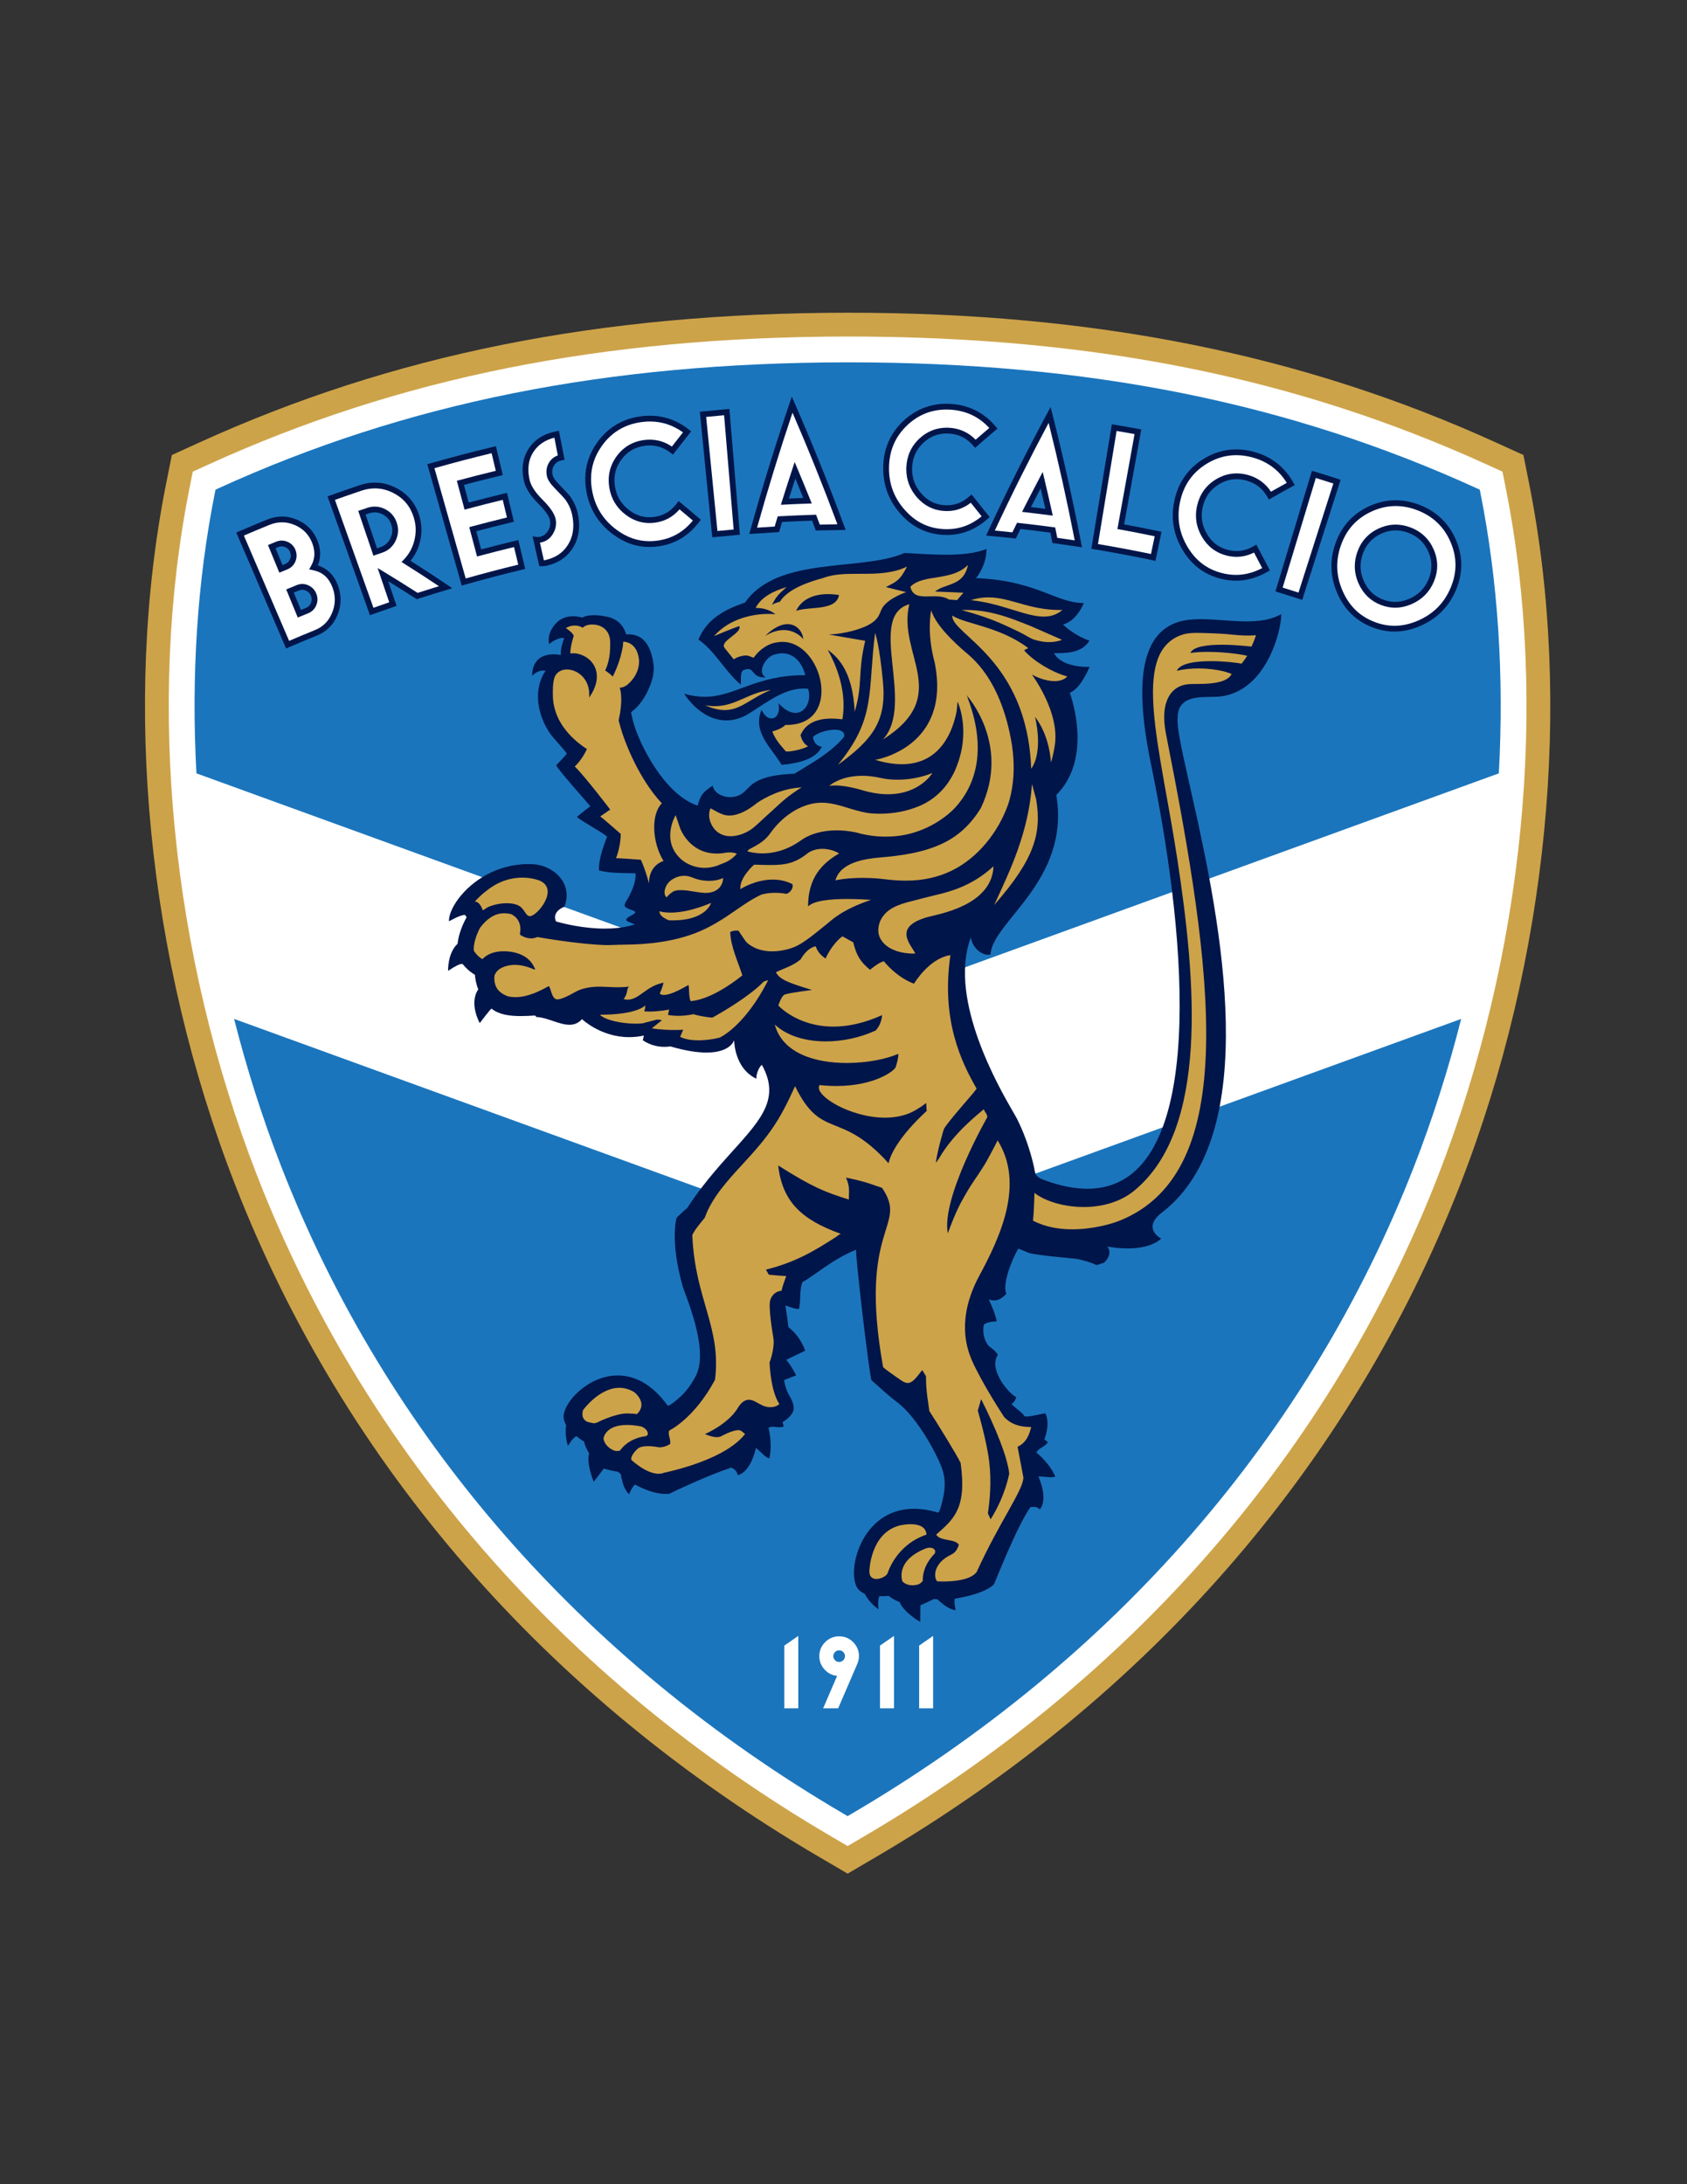 <?xml version="1.0" encoding="iso-8859-1"?>
<!-- Generator: Adobe Illustrator 24.0.1, SVG Export Plug-In . SVG Version: 6.00 Build 0)  -->
<svg version="1.1" id="Layer_1" xmlns="http://www.w3.org/2000/svg" xmlns:xlink="http://www.w3.org/1999/xlink" x="0px" y="0px"
	 viewBox="0 0 612 792" style="enable-background:new 0 0 612 792;" xml:space="preserve">
<rect x="0" y="0" width="612" height="792" fill="#333333" stroke="none"/>
<path style="fill:#CDA349;" d="M307.5,113.39c89.425,0,164.943,15.025,235.706,47.3l3.042,1.386l6.404,2.91l1.385,6.904l0.656,3.288
	c15.981,79.946,6.88,172.676-24.984,254.411C490.154,531.066,416.857,615.37,317.74,673.383l-3.279,1.926l-6.961,4.081l-6.954-4.075
	l-3.305-1.936C198.141,615.375,124.844,531.07,85.289,429.582C53.433,347.85,44.324,255.116,60.304,175.178l0.657-3.288l1.386-6.904
	l6.403-2.91l3.051-1.391C142.342,128.521,217.267,113.492,307.5,113.39"/>
<path style="fill:#FFFFFF;" d="M307.51,122.025c-88.985,0.101-162.745,14.882-232.128,46.517l-3.051,1.391l-2.389,1.085
	l-0.516,2.571l-0.655,3.279c-15.666,78.367-6.713,169.334,24.562,249.579c38.841,99.655,110.859,182.466,208.268,239.48l3.308,1.938
	l2.588,1.516l2.595-1.521l3.273-1.922c97.431-57.026,169.455-139.836,208.297-239.485c31.278-80.231,40.231-171.201,24.563-249.582
	l-0.657-3.29l-0.514-2.562l-2.379-1.081l-3.05-1.39c-69.591-31.74-143.35-46.522-232.125-46.522
	C307.503,122.025,307.506,122.025,307.51,122.025L307.51,122.025z"/>
<path style="fill:#1B75BC;" d="M543.738,280.424c1.926-34.965-0.236-69.44-6.688-101.719l-0.23-1.153l-1.074-0.489
	c-68.327-31.163-140.845-45.678-228.226-45.68c-87.602,0.1-160.131,14.612-228.255,45.673l-1.086,0.495l-0.229,1.149
	c-6.452,32.277-8.614,66.754-6.687,101.723l236.24,85.798L543.738,280.424z"/>
<path style="fill:#1B75BC;" d="M84.924,369.459c4.621,18.21,10.335,36.157,17.129,53.589
	c38.067,97.671,108.705,178.864,204.276,234.802l1.166,0.683l1.131-0.665c95.605-55.957,166.248-137.149,204.317-234.814
	c6.796-17.433,12.512-35.382,17.133-53.594l-222.575,80.836L84.924,369.459z"/>
<polygon style="fill:#FFFFFF;" points="289.602,593.185 284.532,596.7 284.532,619.442 289.602,619.442 "/>
<path style="fill:#FFFFFF;" d="M304.4,602.631c-0.575,0-1.058-0.202-1.469-0.611c-0.421-0.413-0.623-0.913-0.623-1.513
	c0-0.578,0.202-1.065,0.623-1.473c0.411-0.414,0.894-0.614,1.469-0.614c0.597,0,1.105,0.201,1.517,0.614
	c0.404,0.408,0.614,0.895,0.614,1.473c0,0.601-0.21,1.101-0.614,1.513C305.506,602.429,304.997,602.631,304.4,602.631
	 M304.4,593.342c-1.963,0-3.649,0.702-5.054,2.106c-1.413,1.413-2.116,3.101-2.116,5.068c0,1.845,0.621,3.45,1.857,4.813
	c1.235,1.375,2.768,2.155,4.593,2.357l-5.062,11.757h5.442l6.878-15.945c0.445-1,0.67-1.996,0.67-2.991
	c0-1.968-0.702-3.656-2.108-5.069C308.088,594.044,306.394,593.342,304.4,593.342"/>
<polygon style="fill:#FFFFFF;" points="324.315,593.185 319.237,596.7 319.237,619.442 324.315,619.442 "/>
<polygon style="fill:#FFFFFF;" points="338.51,593.185 333.438,596.7 333.438,619.442 338.51,619.442 "/>
<path style="fill:#001549;" d="M440.736,252.68c18.784-0.42,24.291-24.971,24.056-29.991c-3.603,2.069-7.975,2.634-12.58,2.634
	c-2.764,0-5.607-0.204-8.426-0.406c-2.81-0.203-5.589-0.403-8.228-0.403c-2.727,0-5.298,0.215-7.589,0.864
	c-11.906,3.397-17.547,17.252-10.461,51.473c3.174,15.342,5.8,30.818,7.624,45.742c4.22,34.512,4.146,66.066-3.331,86.13
	c-5.195,13.932-13.96,22.326-27.346,22.326c-4.751,0-10.082-1.056-16.045-3.299c-1.811-0.684-2.497-1.5-2.798-2.248
	c-0.158-0.395-0.208-0.771-0.262-1.096c-0.016-0.129-1.575-9.018-6.369-18.648c-1.761-3.522-20.528-32.353-18.813-56.206
	c0.241-3.366,0.89-6.634,2.055-9.717c0.192,2.771,3.011,6.363,6.295,6.363c0.266,0,0.534-0.024,0.808-0.074
	c0.599-11.956,29.079-26.738,23.864-57.851c11.617-11.617,7.308-30.121,4.908-37.079c1.906-0.733,4.351-3.011,7.208-9.389
	c0,0-0.279,0.016-0.761,0.016c-2.378,0-9.658-0.385-12.195-4.964c3.198-0.097,9.97,0.403,12.869-4.578
	c-1.819-0.557-5.789-2.276-9.607-5.82c4.05-1.049,6.699-5.53,7.548-7.798c-10.229,0-16.889-8.121-39.129-9.034
	c0.911-0.912,3.938-5.473,3.835-10.567c-4.069,1.618-9.142,2.09-14.631,2.09c-4.846,0-10.015-0.368-15.109-0.644
	c-15.678,6.869-45.887,0.814-57.908,18.042c-7.5,2.43-13.87,6.087-16.832,13.345c6.167,4.35,9.599,11.536,15.339,16.347
	c0.234-2.018-0.42-4.98,1.339-5.392c0.531-0.176,0.957-0.249,1.309-0.249c1.124,0,1.509,0.761,2.18,1.516
	c0.665,0.758,1.616,1.517,3.848,1.517c0.121,0,0.245-0.002,0.374-0.007c-3.205-1.776-0.178-7.031,2.616-8.089
	c1.193-0.442,2.323-0.649,3.378-0.649c4.151,0,7.146,3.204,8.375,7.923c-18.37,0-25.369,7.851-36.496,7.851
	c-2.267,0-4.704-0.326-7.446-1.111c3.93,5.891,9.412,9.672,15.314,9.672c2.6,0,5.279-0.732,7.945-2.341
	c5.804-3.496,12.617-9.22,20.039-9.22c0.55,0,1.098,0.032,1.653,0.096c1.348,4.055-0.798,8.753-4.602,8.753
	c-1.754,0-3.862-0.999-6.142-3.521c0.717,3.415-0.726,5.529-2.53,5.529c-1.22,0-2.604-0.964-3.598-3.14
	c-3.503,8.04,3.778,13.957,7.272,19.964c6.912-0.653,12.48-2.308,14.589-6.546c-1.705-0.275-2.906-1.285-3.23-3.585
	c1.528-1.46,5.136-2.621,7.88-2.621c2.157,0,3.781,0.717,3.439,2.573c-4.853,5.797-11.578,9.444-18.044,13.393
	c-5.086,0.234-10.324,0.709-14.507,3.252c-1.961,1.204-3.205,3.358-5.24,4.409c-1.115,0.577-2.331,0.833-3.516,0.833
	c-3.127,0-6.041-1.782-6.357-4.159c-3.011,1.961-4.488,3.141-5.474,7.226c-11.965-3.875-21.182-22.306-23.298-30.129
	c-0.371-1.235-0.655-2.487-0.855-3.64c-0.04-0.089,1.55-1.365,1.679-1.503c0.938-0.928,1.767-1.962,2.518-3.059
	c1.026-1.503,1.864-3.116,2.535-4.812c1.308-3.204,1.881-5.974,1.211-9.34c-0.533-2.826-1.421-5.716-3.551-7.702
	c-1.292-1.227-3.084-1.801-4.797-1.921h-0.145c-0.379,0-0.806,0.024-1.218,0.064c-0.363-1.388-1.671-4.932-6.015-6.217
	c0,0-2.787-0.787-5.683-0.787c-1.52,0-3.068,0.215-4.262,0.878c-0.666-0.201-1.875-0.499-3.312-0.499
	c-1.629,0-3.552,0.383-5.31,1.726c-0.551,0.443-1.035,0.969-1.478,1.525c-0.309,0.355-0.582,0.767-0.825,1.178
	c-0.064,0.098-0.113,0.21-0.177,0.316c-0.097,0.178-0.203,0.338-0.283,0.516c-0.638,1.325-1.009,2.979-0.598,4.876
	c1.197-1.209,3.473-2.264,4.858-2.264c0.223,0,0.422,0.026,0.591,0.085c-0.469,1.188-1.396,3.851-1.219,6.022l-0.057,0.082
	c0,0-1.081-0.254-2.546-0.254c-3.029,0-7.701,1.082-7.819,7.729c0.157-0.021,1.768-1.857,4-1.857c0.294,0,0.602,0.033,0.916,0.105
	c-0.51,0.661-0.985,1.607-1.115,1.825c-3.447,7.014-1.154,15.708,3.173,21.538c0.378,0.509,5.618,6.386,5.61,6.62
	c0,0.365-3.801,4.208-3.801,4.208c-0.042,1.015,11.028,13.246,12.326,14.95c-1.541,1.073-4.883,3.851-4.883,3.851
	c2.106,1.8,10.568,6.289,10.955,7.241c0,0-3.303,7.857-2.915,12.143c4.013,1.227,11.294,0.856,13.288,1.105
	c0.072,3.27-1.073,5.579-2.365,8.284c-0.492,1.024-1.889,2.647-1.591,3.543c0.217,0.638,1.978,1.269,3.004,1.607
	c3.31,1.139-4.861,2.575-1.705,4.076l1.518,0.598c0.372,0.13,0.63,0.267,0.808,0.378c-0.611,0.196-1.23,0.369-1.857,0.522
	c-2.928,0.715-6.014,0.989-9.02,0.989c-7.724,0-14.934-1.807-17.669-2.592c-1.495-3.261,2-4.941,3.049-5.352
	c0.179-0.471,0.323-0.933,0.438-1.388c2.077-8.145-5.262-13.702-11.877-14.025c-0.534-0.024-1.062-0.036-1.585-0.036
	c-5.783,0-10.871,1.52-15.102,3.789c-8.843,4.743-13.934,12.754-13.764,16.971c0,0,4.001-2.313,5.635-2.313
	c0.089,0,0.169,0.006,0.242,0.019c0.145,0.276,0.322,0.558,0.517,0.832c-1.186,2.124-2.811,5.628-3.286,9.607
	c-3.665,3.416-3.424,9.817-3.424,9.817c2.551-1.714,4.186-2.522,4.959-2.522c0.181,0,0.315,0.046,0.402,0.133
	c0.945,1.194,2.348,2.606,4.376,3.817c0.097,1.356,0.402,3.245,1.211,5.271c-3.487,5.151,0.541,12.231,0.541,12.231
	s3.818-5.061,4.262-5.247c2.601,2.117,6.348,2.706,10.607,2.706c1.586,0,3.241-0.082,4.934-0.196
	c0.026-0.002,0.051-0.005,0.074-0.005c0.249,0,0.365,0.149,0.476,0.296c0.11,0.148,0.226,0.296,0.477,0.296
	c0.061,0,0.134-0.008,0.217-0.029c3.741,0.309,7.874,2.786,11.483,2.786c1.664,0,3.217-0.527,4.566-2.036
	c0,0,6.779,6.528,17.109,6.528c1.686,0,3.464-0.173,5.326-0.577l-0.372,1.687c0,0,3.052,2.41,7.828,2.41
	c0.69,0,1.417-0.05,2.175-0.165c5.599,1.639,9.857,2.238,13.09,2.238c8.865,0,10.039-4.507,10.039-4.507s-0.057,10.195,8.082,13.998
	c-0.243-1.113,0.807-4.261,1.978-5.021c1.879,3.382,2.695,6.419,2.664,9.276c-0.126,10.77-12.19,19.19-24.298,34.933
	c-1.858,2.417-3.714,5.004-5.531,7.798c-0.234,0.032-2.704,2.367-3.771,3.422c0,0-2.55,8.234,2.261,25.04
	c0.824,2.867,9.616,22.678,4.771,32.164c-2.051,4.038-4.399,6.863-7.79,9.509c-0.74,0.587-1.897,1.423-2.363,1.423
	c-0.073,0-0.129-0.019-0.165-0.065c-5.8-8.014-12.202-10.885-18.058-10.885c-10.75,0-19.658,9.679-19.658,15.018
	c0,0.986,0.42,2.042,0.929,3.074c-0.646,3.747,0.661,7.467,0.661,7.467s1.477-2.744,3.044-3.583h0.001
	c0.058,0,1.854,1.556,2.744,1.923c0.322,1.253,0.92,2.784,1.881,4.367c-1.09,3.697,1.678,10.284,1.678,10.284l3.642-4.78
	c0,0,3.624,0.977,5.198,1.165c0.292,0.275,0.623,0.578,1.001,0.913c0.09,0.711,0.234,1.394,0.42,2.05
	c0.501,2.435,1.55,4.261,2.527,5.142c0.525-1.027,0.961-2.27,2.172-3.514c2.744,1.482,6.962,3.427,11.165,3.427
	c0.445,0,0.888-0.018,1.331-0.068c1.51-0.79,13.885-6.665,22.425-9.478c0,0,2.182,0.831,2.317,2.729
	c4.772-1.06,6.556-9.528,6.556-9.528c0.032-0.127,0.056-0.168,0.121-0.183l0.048-0.124l0.574,0.527
	c1.403,1.115,2.793,2.931,4.205,3.243c0.816-3.317,0.502-7.707-0.306-11.142c0.545-0.257,1.065-0.336,1.587-0.336
	c0.39,0,0.78,0.045,1.182,0.087c0.395,0.041,0.8,0.087,1.225,0.087c0.462,0,0.95-0.055,1.472-0.211
	c0.039-0.738-0.283-1.037-0.38-1.619c1.406-0.881,3.843-2.647,4.043-4.813c0.115-1.55-0.524-2.917-1.289-4.343
	c-1.243-1.987-1.89-4.083-2.171-6.12l4.352-1.711c0,0-1.729-3.528-3.609-5.619l6.87-3.316c0,0-1.396-4.935-6.055-8.527
	c-0.282-2.316-0.653-5.152-0.799-5.908c-0.121-0.655-0.307-1.996-0.307-1.996s3.165,1.294,4.717,1.294c0.08,0,0.154,0,0.224-0.009
	c0.808-3.816,0.024-6.367,1.251-9.729c4.479-2.371,10.245-7.936,19.488-11.761c-0.459,1.202,4.918,46.793,5.603,47.403
	c3.293,2.779,5.619,5.201,9.137,7.798c7.801,5.784,15.461,20.594,16.735,25.132c1.236,4.367,0.542,8.179-0.605,12.376
	c-0.272,1.027-0.77,2.638-1.16,2.638c-0.016,0-0.027,0-0.042-0.005c-3.169-0.954-6.066-1.38-8.702-1.38
	c-19.444,0-24.648,23.196-20.355,28.999c0.582,0.78,1.535,1.362,2.56,1.872c1.697,3.399,4.933,5.563,4.933,5.563
	s-0.436-3.119,0.314-4.748c0-0.004,0.025-0.004,0.071-0.004c0.092,0,0.266,0.004,0.486,0.004c0.2,0.005,0.445,0.01,0.704,0.01
	c0.723,0,1.582-0.032,2.064-0.156c0.986,0.794,2.377,1.646,4.078,2.326c1.323,3.614,7.41,7.16,7.41,7.16l0.083-6.055
	c0,0,3.47-1.455,4.841-2.275c0.397,0.041,0.842,0.082,1.342,0.119c0.484,0.518,1.009,0.973,1.542,1.358
	c1.849,1.646,3.754,2.455,5.055,2.559c-0.195-1.146-0.582-2.39-0.349-4.133c3.393-0.564,10.851-1.962,14.25-5.202
	c0.741-1.56,8.022-20.439,13.181-27.948c0,0,0.524-0.156,1.202-0.156c0.722,0,1.617,0.179,2.247,0.909
	c3.172-3.771-0.396-11.634-0.396-11.634c-0.048-0.114-0.065-0.169-0.007-0.22l-0.041-0.128l0.775,0.073
	c1.177,0.014,2.53,0.274,3.693,0.274c0.592,0,1.133-0.069,1.578-0.274c-1.315-3.156-4.156-6.463-6.837-8.692
	c0.927-1.802,2.826-1.858,4.133-3.666c-0.395-0.614-0.831-0.665-1.26-1.063c0.616-1.56,2.012-6.147,0.389-9.458
	c-1.016,0-5.005,1.137-6.862,1.137c-0.37,0-0.654-0.041-0.817-0.151c-0.039-0.776-3.688-3.266-4.6-4.38
	c1.252-0.712,1.713-2.492,1.713-2.492c-3.328-1.743-9.787-10.082-6.887-14.991h0.009c0.064-0.109,0.112-0.233,0.176-0.353
	c-0.638-1.335-2.148-2.28-3.398-3.335c-2.656-3.376-1.695-7.499-1.695-7.499c0.801-1.229,4.69-1.307,4.69-1.307
	c-0.387-2.78-2.857-7.923-2.857-7.923c0.679,0.216,1.302,0.317,1.88,0.317c1.851,0,3.243-1.014,4.473-2.445
	c-1.445-3.249,1.534-11.417,4.328-16.339c0.596,0.225,1.816,0.693,3.383,1.385c1.663,0.931,15.814,2.11,17.742,2.326
	c2.432,0.487,5.007,1.178,7.333,2.28l2.663-0.876c0,0,3.463-2.977,1.17-5.866c1.129,0.21,4.014,0.678,7.365,0.678
	c4.165,0,9.048-0.721,12.19-3.537c0,0-7.185-3.737,0.25-9.444c11.551-8.881,17.942-22.546,20.974-38.478
	c4.849-25.471,1.104-56.73-3.895-83.454c-5.335-28.527-12.093-51.889-11.338-57.522C427.239,252.107,435.415,252.792,440.736,252.68
	z"/>
<path style="fill:#CDA349;" d="M175.12,330.076c0.655-0.227,1.234-0.866,1.978-1.188c2.063-0.882,4.531-1.376,6.756-1.376
	c2.074,0,3.937,0.43,5.071,1.376c1.397,1.142,1.925,3.311,3.303,3.311c0.016,0,0.032,0,0.047-0.002
	c2.696-0.08,10.777-9.962,3.343-12.933c0,0-2.453-1.032-6.128-1.032c-3.563,0-8.275,0.968-13.021,4.787
	c-1.332,0.952-3.253,2.794-4.214,3.892C174.207,326.911,175.12,330.076,175.12,330.076z"/>
<path style="fill:#CDA349;" d="M217.438,357.774c1.126,0,2.25,0.056,3.391,0.111c1.115,0.054,2.247,0.107,3.409,0.107
	c1.269,0,2.576-0.062,3.943-0.252c-0.991,1.008-0.273,2.34-1.937,4.543c0.517,0.14,1.005,0.204,1.474,0.204
	c4.176,0,6.781-5.028,13.011-6.161c0,0-0.437,1.921-1.389,3.989c0.381,0.322,0.905,0.458,1.516,0.458
	c2.838,0,7.585-2.91,8.906-3.614c0.339,0.986,0.096,5.336,0.881,5.862c6.619-0.631,14.24-5.798,18.664-9.341
	c-1.25-4.181-4.279-10.374-4.391-15.743c0.88-0.415,1.671-0.514,2.222-0.514c0.496,0,0.797,0.078,0.797,0.078
	s2.502,3.81,2.816,4.102c1.212,1.169,2.681,2.002,4.224,2.543c1.605,0.563,3.357,0.811,5.135,0.811c2.644,0,5.344-0.549,7.701-1.419
	c3.787-1.396,8.864-5.908,12.037-8.394c1.55-1.188,5.223-5.2,16.177-8.857c-2.277-0.147-5.413-0.311-8.656-0.311
	c-5.871,0-12.096,0.54-14.222,2.708c0.016-10.318,4.909-15.517,11.262-19.213c-1.365-0.885-3.642-1.677-6.072-1.677
	c-1.74,0-3.561,0.407-5.181,1.474c-4.603,3.72-8.165,4.397-13.605,4.397c-1.763,0-3.723-0.073-5.978-0.132
	c0,0-5.418,4.689-4.957,8.871c0,0,5.298-3.467,11.719-3.467c2.301,0,4.743,0.444,7.139,1.651c0,0,0.565,1.557-1.138,2.946
	l-0.146,0.122c-0.201,0.129-0.419,0.251-0.637,0.379c-0.113,0.016-0.235,0.058-0.348,0.072c-0.867-0.164-2.303-0.367-4.02-0.367
	c-1.488,0-3.191,0.152-4.924,0.618c-3.229,1.502-6.232,3.56-9.171,5.587c-4.691,3.286-9.616,6.45-14.976,8.46
	c-8.088,3.06-16.977,4.086-25.801,4.141l-1.574,0.041l0.041-0.056c-0.251,0.031-0.501,0.056-0.76,0.073l-3.681,0.104
	c-9.794-0.146-25.43-2.938-25.43-2.938c-0.761,0.361-1.523,0.496-2.237,0.496c-1.938,0-3.533-0.999-3.858-1.222
	c-0.185-0.203-0.211-0.349-0.211-0.349c1.157-5.714-3.357-7.297-3.357-7.297l-0.041,0.055c-0.226-0.087-0.451-0.144-0.684-0.185
	c-0.09,0-0.171,0-0.259-0.007c-0.476-0.075-0.936-0.11-1.385-0.11c-3.787,0-6.681,2.513-8.732,5.277
	c-0.169,0.329-0.33,0.653-0.516,1.015c-0.92,1.995-1.768,4.579-1.752,6.573c0,0.266,0.017,0.5,0.017,0.686
	c0.153,0.257,0.386,0.629,0.743,1.058c0.499,0.613,1.275,1.38,2.363,2.042c1.72-1.881,4.449-2.81,7.243-2.859
	c0.151-0.003,0.305-0.005,0.458-0.005c4.396,0,9.21,1.479,11.183,5.947c0,0,0.473,0.661,0.027,0.661c-0.044,0-0.1-0.007-0.165-0.023
	c-2.769-1.232-5.1-1.648-6.985-1.648c-3.933,0-5.93,1.81-5.93,1.81c-0.599,0.486-1.099,1.132-1.43,2.018
	c0,0-0.557,2.947,1.308,5.271c0.823,0.929,1.937,1.72,3.617,2.309c0.898,0.201,1.798,0.288,2.693,0.288
	c4.601,0,9.055-2.345,12.128-4.034c0.873,1.414,0.968,4.223,2.641,4.789c0.124,0.04,0.27,0.059,0.437,0.059
	c1.436,0,4.233-1.426,5.738-2.288c1.906-1.042,2.373-1.283,4.514-1.8C214.167,357.892,215.806,357.774,217.438,357.774z"/>
<path style="fill:#CDA349;" d="M239.226,330.446c0,2.124,3.456,3.254,3.456,3.254c0.488,0.02,0.964,0.028,1.421,0.028
	c11.072,0,13.589-5.311,13.844-6.341c0,0-7.635,3.532-14.666,3.532C241.885,330.919,240.513,330.781,239.226,330.446z"/>
<path style="fill:#CDA349;" d="M253.328,377.224c4.009,0,7.817-0.919,8.122-1.157c10.237-5.813,17.205-20.643,17.205-20.643
	c-0.969,0.194-1.703,0.582-1.703,0.582c-4.208,4.536-13.911,10.493-18.53,12.981c-2.484-0.146-5.714-0.848-6.885-1.228
	c-2.103,0.445-3.965,0.581-5.455,0.581c-2.325,0-3.74-0.33-3.74-0.33c0.032-0.525,0.451-1.842,0.403-1.93
	c-3.182,0.585-5.663,0.712-7.216,0.712c-1.188,0-1.833-0.074-1.833-0.074c0.403-0.897,0.355-1.704,0.412-2.172
	c-0.057,0-2.674,3.398-16.477,3.398c2.062,2.104,8.389,3.244,13.011,3.244c0.916,0,1.762-0.044,2.498-0.136l5.094-1.332
	c0,0,1.606,0,1.864,0.251l-3.633,2.898c0,0,3.126,0.608,8.136,0.608c1.011,0,2.1-0.024,3.255-0.085c0,0-0.733,1.607-1.114,2.568
	C248.566,376.909,250.982,377.224,253.328,377.224z"/>
<path style="fill:#CDA349;" d="M242.124,325.045c0.566-0.63,1.195-1.211,1.89-1.647c0.927-0.565,1.937-0.629,2.97-0.629
	c0.84,0.007,1.679,0.08,2.511,0.168c2.075,0.331,4.149,0.688,6.265,0.849c3.77,0,5.345-1.68,6.015-3.101
	c0.638-1.202,0.533-2.268,0.533-2.268h-0.114c-1.661,0.747-3.402,0.987-4.941,0.987c-2.681,0-4.753-0.72-4.753-0.72
	c-0.645-0.234-1.292-0.494-1.93-0.711c-0.818-0.271-1.624-0.403-2.422-0.403c-1.272,0-2.513,0.337-3.73,0.993
	c-0.838,0.45-1.624,1.04-2.204,1.848c-0.452,0.622-0.879,1.485-1.058,2.365c-0.194,0.969-0.057,1.937,0.678,2.631L242.124,325.045z"
	/>
<path style="fill:#CDA349;" d="M247.51,311.926c1.235,0.961,2.211,1.381,2.211,1.381c2.051,0.993,4.027,1.385,5.871,1.385
	c2.385,0,4.549-0.657,6.376-1.523c2.551-0.846,4.287-2.349,5.343-3.583c-0.807-0.404-1.806-0.501-2.587-0.501
	c-0.742,0-1.286,0.088-1.286,0.088c-1.217,0.226-2.354,0.328-3.415,0.328c-10.065,0-13.297-9.184-13.297-9.184l-1.621-4.739
	C245.104,295.579,239.355,305.129,247.51,311.926z"/>
<path style="fill:#CDA349;" d="M339.225,562.218c-0.418-0.784-1.163-1.017-1.893-1.017c-0.635,0-1.259,0.177-1.633,0.333
	c-11.302,4.592-8.29,11.945-8.29,11.945c1.146,1.092,2.565,1.345,3.626,1.345c0.895,0,1.532-0.179,1.532-0.179
	c1.33-0.161,2.179-1.39,2.179-1.39c-0.096-5.39,3.489-9.087,4.352-9.904C339.346,562.889,339.225,562.218,339.225,562.218z"/>
<path style="fill:#CDA349;" d="M374.093,517.449c-4.822,0-7.596-1.344-9.768-3.568c0,0-7.987-12.064-11.876-20.872
	c-1.826-4.432-5.369-14.917,2.633-30.077c8.006-14.725,16.605-33.714,6.836-49.426c-1.236,2.514-4.206,7.996-4.649,8.665
	c-3.651,5.885-4.103,5.803-7.532,11.849c-1.31,2.344-2.78,4.78-5.911,13.192c-2.365-13.004,14.378-42.171,14.378-42.171
	c-0.314-1.578-0.596-1.102-1.307-2.821c-1.9,1.678-10.95,8.556-16.34,17.979c-0.364,0.508-0.719,1.009-1.075,1.421
	c0.704-4.972,2.898-12.124,2.898-12.124c1.227-2.584,10.784-12.941,11.908-14.751c-5.659-9.881-12.917-24.936-9.502-48.413
	c-5.773,0.855-10.495,6.159-13.24,10.35c-5.229-1.954-9.236-6.03-10.906-8.146c-1.582,0.516-2.688,1.259-5.039,3.108
	c-3.8-3.156-4.933-5.498-6.077-9.962c-2.003-1.131-3.852-2.125-3.852-2.125c-0.525,0.034-4.11,3.303-6.168,8.002
	c-1.889-1.267-2.882-2.479-3.592-4.44c-3.367,0.687-5.449,4.747-5.449,4.747c-2.971,2.455-5.481,2.971-8.977,4.675
	c1.347,2.792,5.344,4.044,13.11,6.443c0,0-8.073,0.943-10.011,1.669l0.01,0.033c-0.953,0.315-2.139,3.439-2.228,3.931
	c0,0,6.865,7.634,19.979,7.634c4.996,0,10.9-1.109,17.681-4.172c-0.25,2.157-0.863,3.915-2.34,5.572
	c-5.596,2.589-11.996,3.967-18.086,3.967c-7.236,0-14.036-1.943-18.534-6.107c2.844,10.511,14.788,13.93,26.125,13.93
	c7.392,0,14.527-1.452,18.72-3.339c0,2.02-0.961,4.772-1.025,4.94c-0.468,1.195-7.5,6.741-21.444,6.741
	c-1.908,0-3.948-0.105-6.117-0.339c-2.362,3.589,11.037,11.83,23.739,11.83c3.876,0,7.683-0.766,10.961-2.665
	c0.711-0.444,1.445-0.88,2.179-1.348c0.589-0.423,1.179-0.831,1.793-1.298l0.177,2.895c0,0-11.988,10.552-13.821,18.951
	c-17.768-19.667-24.195-8.105-33.93-27.951c-5.66,12.587-9.275,17.754-18.828,28.08c-5.595,6.06-11.374,12.334-13.942,19.665
	c0,0-3.987,4.578-4.504,6.33c1.002,23.331,10.625,33.362,8.235,52.394c-7.646,14.205-16.598,18.39-16.598,18.39
	c-0.605,1.522,0.597,3.04,0.339,4.867c-1.611,1.004-2.915,1.215-3.713,1.215c-0.155,0-0.29-0.009-0.404-0.019
	c-0.816-0.151-2.386-0.394-3.941-0.394c-1.6,0-3.188,0.253-3.923,1.119c0,0-2.502,2.244-2.114,3.85c0,0,5.279,5.04,9.896,5.04
	c0.516,0,1.024-0.063,1.517-0.202c0,0,0.098-0.051,0.292-0.128c4.899-1.069,22.701-5.289,29.555-14.092l-1.381-1.114
	c-0.272-0.193-0.645-0.275-1.082-0.275c-2.324,0-6.443,2.325-6.443,2.325c-0.383,0.151-0.822,0.21-1.284,0.21
	c-1.98,0-4.35-1.118-4.35-1.118s8.001-3.409,11.666-9.069c1.313-2.289,2.693-3.371,4.264-3.371c0.64,0,1.312,0.179,2.024,0.531
	l2.083,1.115h0.025c1.026,0.629,2.33,1.046,3.64,1.046c1.153,0,2.31-0.321,3.286-1.11c-3.172-4.789-3.529-14.33-3.569-15.11
	c0.025-0.013,2.018-5.188,1.371-9.073c0,0-2.065-11.5-1.023-13.784c0,0,0.759-2.788,3.996-3.152l0.016-0.074
	c0.307-1.38,1.034-3.467,1.696-5.238c-1.469-0.064-3.456-0.233-6.323-0.499l-1.039-1.84c10.325-2.56,17.284-6.55,25.657-12.004
	c0.515-0.413,1.096-0.839,1.5-0.973c-14.233-5.133-21.176-11.591-22.718-24.788c12.408,7.83,16.914,9.646,25.666,12.357
	c-0.18-2.285,0.628-4.188-1.067-7.968c8.419,1.771,9.72,2.688,13.062,3.707c9.825,14.343-8.865,13.409,0.404,65.017
	c0.064,0.082,0.112,0.133,0.195,0.197c1.17,0.978,2.438,1.872,3.8,2.831c0.436,0.302,0.89,0.615,1.326,0.94v-0.051
	c1.555,1.229,2.651,1.84,3.628,1.84c1.573,0,2.844-1.578,5.252-4.683l1.356,2.238c-0.048,5.427,0.897,9.835,1.211,12.61
	c2.906,4.463,9.993,15.926,11.351,18.821c2.323,16.55-2.544,20.421-8.865,25.99c1.534,2.537,6.692,1.377,8.227,3.66
	c-0.823,2.638-1.97,3.106-2.575,3.487c-7.087,3.294-6.516,8.752-5.255,9.793c0,0,0.835,0.06,2.115,0.06
	c3.394,0,9.903-0.408,12.132-3.403c0,0,0.048-0.105,0.163-0.28c7.991-17.623,16.832-29.522,16.832-34.022l-2.117-11.137
	C372.421,523.096,373.43,520.069,374.093,517.449z M359.36,550.912l-0.984-2.188c0.692-4.44,1.355-11.33,0.492-18.642
	c-0.639-5.32-2.375-12.333-4.142-18.601l1.202-4.151c5.298,10.537,9.543,20.955,10.197,27.027
	C364.552,541.833,361.419,547.673,359.36,550.912z"/>
<path style="fill:#CDA349;" d="M443.233,233.784c4.482,0,8.968,0.465,10.789,0.674c0.647-1.396,1.189-2.792,1.617-4.117
	c-0.874,0.056-1.809,0.121-2.761,0.121c-2.656,0-5.225-0.266-7.718-0.516c-2.31-0.25-9.171-0.46-11.213-0.46
	c-2.254,0-4.037,0.267-5.564,0.831c-18.106,6.781-7.612,39.945-1.307,81.061c6.854,44.675,11.399,98.092-15.557,120.32
	c-5.192,4.281-11.931,5.968-18.364,5.968c-7.204,0-14.027-2.119-17.873-5.105c-0.057,2.138-0.236,7.642-0.535,10.064
	c4.503,2.336,9.537,3.134,14.282,3.134c7.709,0,14.659-2.111,17.347-3.212c43.666-17.834,33.803-89.796,16.63-176.329
	c-2.429-12.247,2.147-17.786,8.419-18.156c3.457-0.203,13.257,0.613,15.362-3.658c-2.374-1.109-7.128-2.024-12.124-2.024
	c-2.626,0-5.318,0.253-7.766,0.862c1.236-2.743,6.874-3.504,12.389-3.504c4.789,0,9.484,0.572,11.142,0.913
	c0.605-0.782,1.503-1.994,2.028-2.858c-3.041-0.72-8.95-1.424-14.383-1.424c-2.24,0-4.398,0.119-6.243,0.408
	C432.869,234.408,438.048,233.784,443.233,233.784z"/>
<path style="fill:#CDA349;" d="M336.11,556.448c-0.231-3.073-3.149-3.766-5.727-3.766c-2.112,0-3.993,0.463-3.993,0.463
	c-10.802,2.771-11.012,16.679-11.012,16.679c0,2,1.193,2.715,2.574,2.715c1.747,0,3.798-1.142,4.126-2.266
	C322.079,570.274,324.977,560.251,336.11,556.448z"/>
<path style="fill:#CDA349;" d="M235.003,520.127v-0.169c0.026-1.913-2.404-2.72-2.404-2.72c-1.99-0.38-3.691-0.541-5.145-0.541
	c-8.083,0-8.522,4.962-8.522,4.962c0.494,2.908,3.407,4.11,3.407,4.11c0.496,0.293,1.039,0.376,1.496,0.376
	c0.615,0,1.079-0.151,1.079-0.151c3.109-4.35,8.154-5.102,9.317-5.216C234.706,520.573,234.923,520.352,235.003,520.127z"/>
<path style="fill:#CDA349;" d="M227.724,512.533l2.276,0.086l0.121,0.042c0.45,0.06,0.713,0.083,0.866,0.083
	c0.308,0,0.166-0.083,0.166-0.083c4.006-3.963-1.032-7.843-1.032-7.843c-1.865-1.133-3.699-1.592-5.445-1.592
	c-7.367,0-13.188,8.119-13.188,8.119c-1.058,4.069,2.374,4.505,2.986,4.527c0.268,0.11,0.63,0.212,1.032,0.212
	c0.337,0,0.703-0.074,1.068-0.257c0,0,6.496-3.298,10.86-3.302C227.533,512.523,227.627,512.527,227.724,512.533z"/>
<path style="fill:#CDA349;" d="M212.926,271.619c-1.131,2.389-2.592,4.537-4.409,6.312c3.884,3.835,12.844,15.621,12.844,15.621
	l-3.601,2.486c0.622,0.382,7.436,6.361,7.436,6.361s-0.032,4.739-1.735,8.768c2.332,0.089,9.024,0.58,9.024,0.58
	c0.816,1.816,1.922,4.65,2.947,8.549c0-6.813,5.281-8.089,5.281-8.089c-4.119-6.692-4.674-16.767-0.614-20.918
	c-8.283-8.822-13.524-22.184-15.063-27.817c-0.219-0.719-0.412-1.471-0.607-2.22c0.735-3.366,1.155-6.83,0.825-9.809
	c-0.058-0.726-0.236-1.414-0.444-2.075c0.015,0.001,0.032,0.001,0.048,0.001c0.858,0,1.792-0.407,2.63-0.986
	c5.271-4.408,4.28-9.525,4.28-9.525c-0.808-5.943-5.014-6.168-5.587-6.168h-0.089c-0.007,0.25-0.04,0.589-0.087,0.985
	c0,0.444-0.067,0.832-0.163,1.227c-0.395,2.292-1.324,5.893-3.536,10.436c-0.839-0.855-1.769-1.565-2.768-2.204
	c1.953-4.061,1.888-8.476,1.783-11.066c-0.43-4.153-3.713-5.622-6.438-5.622c-1.523,0-2.872,0.459-3.451,1.166
	c-1.037-0.586-2.035-0.786-2.916-0.786c-1.891,0-3.236,0.92-3.236,0.92s2.713,1.77,2.849,2.858c0,0-1.26,3.698-1.226,6.338
	c0.329-0.044,0.674-0.069,1.033-0.069c0.946,0,1.985,0.173,3.091,0.618c5.296,2.076,7.839,8.252,2.688,15.46
	c0.605-6.605-4.129-10.196-8.04-10.196c-1.981,0-3.751,0.923-4.506,2.842c-0.686,2.22-0.606,4.659-0.606,6.378
	C200.565,260.816,206.523,267.478,212.926,271.619z"/>
<path style="fill:#CDA349;" d="M367.394,284.027c0.791-6.201,0.176-12.514-1.163-18.553c-2.326-10.624-6.855-21.263-15.042-28.206
	c-1.291-1.106-11.575-9.495-13.359-16.002c0,0-1.81,7.655,1.259,19.036c6.168,30.848-21.586,35.225-21.586,35.225
	c3.644,1.101,6.846,1.58,9.66,1.58c14.433,0,18.591-12.671,19.862-19.125c0.137-1.097,0.266-2.227,0.314-3.358l0.105-0.04
	c0,0,5.053,10.695-0.824,24.355l-0.006,0.049c-2.61,6.071-7.147,10.778-13.089,13.272c-4.42,1.878-9.456,2.806-14.321,2.806
	c-1.032,0-2.057-0.042-3.066-0.125c-4.975-0.421-9.657-2.689-14.532-3.552c-1.161-0.205-2.337-0.33-3.529-0.33
	c-0.871,0-1.752,0.067-2.647,0.216c-6.345,1.082-12.028,5.312-15.903,10.737c-1.824,2.601-3.681,3.818-7.646,5.91
	c0,0-0.612,0.405-0.751,0.767c0.774,0.24,2.756,0.753,5.478,0.753c3.588,0,8.461-0.887,13.55-4.449v0.048
	c0,0,4.381-3.947,13.349-3.947c2.079,0,4.405,0.212,6.978,0.735c3.527,1.021,7.176,1.546,10.83,1.546
	c1.289,0,2.581-0.066,3.865-0.199c7.493-0.741,15.032-4.206,20.683-9.647c6.063-6.185,13.417-18.89,5.142-40.575l0.121,0.097
	c-0.153-0.314-0.339-0.646-0.493-0.977c0,0,16.243,17.721,5.19,40.93c-2.163,3.569-4.874,6.765-8.097,9.285
	c-1.777,1.405-3.713,2.566-5.715,3.526c-7.167,3.425-15.266,4.481-23.025,5.143c-5.417,0.485-14.086,1.776-15.927,8.25
	c0,0,3.828-0.881,9.945-0.881c1.904,0,4.028,0.084,6.331,0.308c0.563,0.065,1.127,0.13,1.701,0.194
	c2.562,0.313,5.08,0.498,7.562,0.498c5.795,0,11.401-1.009,16.94-3.768c9.146-4.553,16.444-13.602,20.029-23.451
	C366.503,289.501,367.045,286.763,367.394,284.027z"/>
<path style="fill:#CDA349;" d="M320.327,247.359c-1.283-13.747-2.858-17.873-2.858-17.873c-2.768,21.571,0.493,30.871-13.528,47.865
	C316.558,268.196,321.635,261.479,320.327,247.359z"/>
<path style="fill:#CDA349;" d="M302.882,284.805c4.411-0.001,9.938,1.732,9.938,1.732c3.511,1.04,6.607,1.46,9.316,1.46
	c11.594,0,16.13-7.708,16.13-7.708c-4.78,1.923-9.229,2.436-12.612,2.436c-3.862,0-6.337-0.667-6.337-0.667
	c-2.413-0.536-4.589-0.751-6.53-0.751c-7.993-0.001-11.981,3.658-11.981,3.658C301.447,284.851,302.149,284.805,302.882,284.805z"/>
<path style="fill:#CDA349;" d="M277.396,296.443c1.889-1.647,3.688-3.39,5.529-5.053c1.542-1.39,3.132-2.705,4.819-3.859
	c0.825-0.558,1.962-1.397,3.101-2.018c-7.508,0.363-13.556,3.859-16.13,5.578c-0.267,0.201-0.517,0.437-0.808,0.638
	c-2.097,1.629-5.726,3.984-9.322,3.984c-0.415,0-0.832-0.033-1.244-0.101c-1.865-0.307-3.916-1.671-5.579-2.51
	c-1.284,2.824,0.032,6.474,2.267,8.379c1.461,1.235,3.213,1.737,5.018,1.737c2.478,0,5.054-0.947,7.101-2.247
	C273.957,299.81,275.764,297.887,277.396,296.443z"/>
<path style="fill:#CDA349;" d="M336.723,332.473c3.584-0.993,23.168-4.061,23.703-18.367c-8.186,7.564-16.758,9.421-21.467,10.56
	c-2.906,0.726-5.813,1.452-8.702,2.213c-4.143,1.065-8.679,2.502-10.787,6.771c-0.831,1.713-1.195,4.174-0.401,6.039
	c2.277,5.385,9.547,6.09,12.086,6.09c0.547,0,0.871-0.033,0.886-0.059C330.386,342.395,323.677,336.056,336.723,332.473z"/>
<path style="fill:#CDA349;" d="M387.195,245.301c-5.868-1.653-12.24-5.634-15.598-9.38c0.211-0.599,1.042-0.516,1.406-0.93
	c-10.262-7.757-22.176-8.524-27.555-11.752c-0.355,6.789,27.231,15.651,28.638,55.508c4.607-6.466,1.394-18.802,1.394-18.802
	s5.046,5.869,5.772,16.468c0.324-0.573,1.205-4.634,1.269-5.343c2.099-10.665-5.369-22.459-7.977-26.204
	c-0.048-0.09-0.097-0.178-0.128-0.259c1.271,0.802,4.849,2.372,8.149,2.372C384.317,246.979,385.99,246.536,387.195,245.301z"/>
<path style="fill:#CDA349;" d="M385.418,221.179c-0.3,0.007-0.596,0.01-0.892,0.01c-5.617,0-10.121-1.143-14.21-2.287
	c-4.094-1.15-7.786-2.295-11.779-2.295c-2.006,0-4.087,0.289-6.337,1.012c11.29,1.171,19.751,5.962,26.447,5.962
	C381.127,223.581,383.365,222.923,385.418,221.179z"/>
<path style="fill:#CDA349;" d="M320.294,268.163c25.456-16.154,5.055-30.879,9.592-49.082
	C314.217,223.617,332.26,255.183,320.294,268.163z"/>
<path style="fill:#CDA349;" d="M262.904,235c1.534,1.921,0.696,0.833,2.027,2.519c0.42,0.524,0.832,1.074,1.275,1.581
	c0.565-0.443,1.244-0.791,2.099-1.017c0.816-0.249,1.575-0.379,2.309-0.404c0.021,0,0.04-0.001,0.061-0.001
	c0.839,0,2.085,0.636,2.716,0.832c2.495-3.486,5.73-5.27,8.669-5.61c0.615-0.101,1.218-0.152,1.811-0.152
	c7.308,0,12.819,7.528,13.933,15.063c1.113,7.523-2.169,15.053-12.443,15.053c-0.156,0-0.314-0.002-0.474-0.005
	c-1.291,1.493-4.593,2.35-4.706,2.365c1.123,3.39,4.424,6.546,4.9,7.241c0.135,0.029,0.316,0.042,0.534,0.042
	c1.717,0,5.711-0.861,7.531-1.907c-1.76-0.913-2.462-2.867-2.737-4.053c0.897-1.972,3.115-5.989,11.25-5.989
	c1.186,0,2.494,0.084,3.943,0.272c1.502-8.863-1.202-17.767-5.344-25.235c2.746,2.09,9.098,6.7,9.785,22.533
	c3.059-10.197,1.009-14.064,3.828-25.769l-13.249-2.277c0,0,7.177-0.122,13.829-3.149c4.972-2.51,4.472-4.755,5.715-6.651
	c2.317-3.513,8.589-5.57,8.589-5.57l-7.378-1.826c3.617-1.936,5.023-2.187,7.661-7.434c-5.14,2.485-10.793,2.617-16.241,2.617
	c-0.303,0-0.605,0-0.906,0c-4.763,0-9.332,0-13.215,1.5c-4.569,1.227-12.795,3.794-15.759,8.629
	c-1.112,0.291-1.597,0.396-2.874,1.124c1.421-2.64,1.857-3.465,5.345-6.451c-4.981,1.477-9.285,3.697-11.277,7.58
	c0.096-0.001,0.192-0.002,0.292-0.002c2.216,0,4.666,0.54,6.901,2.272c-0.708-0.07-1.54-0.115-2.464-0.115
	c-5.426,0-14.068,1.514-19.834,8.074c0,0,6.152-2.647,9.211-3.664C269.314,229.639,260.83,232.408,262.904,235z M300.368,215.43
	c1.263,0,2.603,0.108,4.016,0.332c-1.089,5.87-10.568,4.013-15.564,5.732C290.608,217.625,294.699,215.43,300.368,215.43z
	 M285.709,226.312c3.523,0,5.54,3.018,5.685,5.451c-0.823-1.093-3.29-3.301-7.083-3.301c-1.923,0-4.189,0.568-6.754,2.138
	C280.79,227.459,283.534,226.312,285.709,226.312z"/>
<path style="fill:#CDA349;" d="M335.887,216.274c0.491,0,1-0.014,1.514-0.028c0.516-0.013,1.039-0.028,1.561-0.028
	c1.864,0,3.737,0.18,5.292,1.175c1.002,0.057,1.988,0.13,2.947,0.217l2.294-2.68c-3.421-0.153-6.855-0.298-10.277-0.444
	c3.867-3.1,10.357-1.823,11.947-9.646c-6.11,6.111-16.047,3.107-20.907,7.903C330.945,215.858,333.202,216.274,335.887,216.274z"/>
<path style="fill:#CDA349;" d="M380.604,232.839c1.844,0,3.397-0.345,4.679-0.834l-11.472-5.037
	c-4.679-1.745-13.153-5.793-23.291-5.793c-0.552,0-1.11,0.011-1.671,0.036c11.465,3.076,16.476,5.886,21.08,8.034
	c1.864,0.879,3.771,2.243,5.231,2.688C377.196,232.58,379.008,232.839,380.604,232.839z"/>
<path style="fill:#CDA349;" d="M375.869,289.734l-1.5-5.401c-1.237,17.47-7.798,31.024-13.708,43.828
	C375.24,311.564,377.983,302.166,375.869,289.734z"/>
<path style="fill:#CDA349;" d="M279.665,250.161c-8.144,0.898-12.58,5.899-20.353,5.899c-1.105,0-2.276-0.101-3.535-0.33
	c2.818,1.239,5.112,1.744,7.125,1.744C268.835,257.475,272.341,253.096,279.665,250.161z"/>
<path style="fill:#001549;" d="M122.578,212.247c-1.335-3.635-3.847-6.159-7.299-7.228c0.57-1.354,0.864-2.772,0.864-4.229
	c0-1.48-0.3-2.992-0.88-4.521c-1.344-3.569-3.86-6.244-7.415-7.784c-1.806-0.789-3.666-1.19-5.538-1.19
	c-1.808,0-3.627,0.375-5.423,1.107c-3.411,1.393-6.82,2.817-10.208,4.282l-0.96,0.417l0.415,0.96
	c5.743,13.368,11.489,26.739,17.237,40.108l0.416,0.964l0.964-0.415c3.435-1.479,6.878-2.919,10.337-4.325
	c3.407-1.367,5.897-3.892,7.334-7.393c0.754-1.822,1.14-3.682,1.14-5.557C123.56,215.714,123.23,213.973,122.578,212.247
	L122.578,212.247z M113.786,215.677l-0.976,0.387c0.18,0.448,0.258,0.87,0.26,1.285c-0.002,0.427-0.085,0.853-0.27,1.299
	c-0.379,0.893-0.901,1.409-1.756,1.768c-0.626,0.253-1.25,0.508-1.875,0.765c-0.866-2.105-1.733-4.209-2.596-6.312
	c0.634-0.261,1.272-0.52,1.911-0.777c0.413-0.168,0.803-0.246,1.19-0.246c0.431,0.002,0.865,0.095,1.333,0.307
	c0.882,0.416,1.435,0.998,1.802,1.906L113.786,215.677L113.786,215.677z M105.496,201.477c0,0.425-0.084,0.842-0.265,1.281
	c-0.38,0.863-0.912,1.39-1.813,1.77c-0.313,0.128-0.627,0.258-0.94,0.386c-0.845-2.046-1.688-4.09-2.528-6.132
	c0.325-0.133,0.649-0.266,0.971-0.397c0.458-0.189,0.875-0.271,1.287-0.271c0.418,0,0.832,0.086,1.276,0.275
	c0.867,0.381,1.396,0.922,1.749,1.784C105.415,200.634,105.496,201.061,105.496,201.477z"/>
<path style="fill:#001549;" d="M148.914,203.354c1.692-2.047,2.862-4.413,3.486-7.068c0.327-1.382,0.494-2.764,0.494-4.144
	c0-1.688-0.251-3.37-0.752-5.029c-1.353-4.512-4.188-7.995-8.405-10.171c-2.482-1.29-5.074-1.949-7.718-1.947
	c-1.847,0-3.714,0.32-5.584,0.95c-3.549,1.195-7.087,2.429-10.622,3.697l-0.987,0.351l0.352,0.987
	c4.896,13.705,9.788,27.404,14.68,41.109l0.352,0.989l0.989-0.355c2.556-0.919,5.111-1.814,7.674-2.69l0.992-0.337l-0.337-0.993
	c-0.898-2.65-1.797-5.296-2.696-7.944c3.349,2.051,6.663,4.131,9.939,6.246l0.418,0.271l0.474-0.154
	c3.417-1.099,6.851-2.163,10.29-3.192l2.119-0.632l-1.833-1.24C157.866,209.098,153.423,206.197,148.914,203.354z M142.311,192.344
	c-0.002,0.973-0.23,1.919-0.709,2.886c-0.812,1.616-1.948,2.613-3.64,3.192c-0.394,0.135-0.788,0.269-1.182,0.404
	c-1.389-4.088-2.778-8.174-4.165-12.258c0.413-0.14,0.824-0.278,1.237-0.415c0.732-0.246,1.429-0.361,2.107-0.363
	c0.952,0.002,1.88,0.229,2.824,0.714c1.614,0.833,2.621,2.033,3.189,3.776C142.201,190.994,142.311,191.678,142.311,192.344z"/>
<path style="fill:#001549;" d="M188.276,196.85l-0.245-1.02l-1.018,0.244c-4.171,0.997-8.318,2.05-12.464,3.151
	c-0.586-2.198-1.172-4.397-1.756-6.594c4.197-1.12,8.406-2.184,12.626-3.198l1.016-0.245l-0.241-1.016
	c-0.671-2.813-1.337-5.619-2.012-8.435l-0.245-1.022l-1.021,0.246c-4.309,1.04-8.612,2.128-12.898,3.267
	c-0.573-2.134-1.141-4.273-1.714-6.411c4.344-1.155,8.707-2.255,13.073-3.307l1.018-0.243l-0.243-1.018
	c-0.671-2.814-1.345-5.621-2.014-8.431l-0.247-1.022l-1.02,0.245c-7.649,1.838-15.265,3.832-22.848,5.994l-1.006,0.287l0.286,1.006
	c3.971,14.002,7.944,28,11.915,42.003l0.287,1.01l1.01-0.288c6.972-1.988,13.978-3.826,20.999-5.511l1.021-0.245l-0.244-1.019
	C189.617,202.469,188.947,199.658,188.276,196.85z"/>
<path style="fill:#001549;" d="M208.655,186.763l1.028-0.2c-0.473-2.455-1.488-4.744-3.039-6.83c-0.48-0.592-1.755-1.968-3.99-4.272
	c-1.367-1.377-2.063-2.528-2.197-3.267c-0.084-0.406-0.121-0.782-0.121-1.138c0.003-0.861,0.217-1.597,0.668-2.299
	c0.652-0.997,1.505-1.57,2.78-1.831l1.028-0.2l-0.2-1.031c-0.55-2.823-1.099-5.643-1.649-8.462l-0.202-1.033l-1.028,0.204
	c-4.418,0.86-7.839,3.003-9.976,6.324c-1.453,2.235-2.169,4.79-2.167,7.555c0,1.325,0.163,2.7,0.477,4.121
	c0.607,2.706,2.385,5.375,5.166,8.155c2.651,2.622,4.032,4.762,4.276,6.027c0.078,0.38,0.116,0.754,0.116,1.119
	c-0.002,0.94-0.25,1.824-0.786,2.731c-0.763,1.239-1.657,1.899-2.908,2.188c-0.328,0.074-0.619,0.107-0.864,0.107
	c-0.129,0-0.244-0.009-0.346-0.024l-1.511-0.223l0.336,1.489c0.637,2.84,1.277,5.682,1.909,8.522l0.178,0.794l0.817,0.024
	c0.072,0.004,0.151,0.004,0.235,0.004c0.512,0,1.034-0.063,1.56-0.176c4.229-0.934,7.501-3.117,9.602-6.522
	c1.482-2.386,2.235-5.119,2.233-8.115c0-1.265-0.133-2.579-0.395-3.94L208.655,186.763z"/>
<path style="fill:#001549;" d="M247.032,182.392l-0.846-0.699l-0.66,0.874c-2.147,2.829-4.757,4.386-8.106,4.866
	c-0.626,0.087-1.235,0.13-1.829,0.13c-2.651-0.007-5.042-0.841-7.374-2.61c-2.831-2.165-4.51-4.914-5.109-8.476
	c-0.135-0.806-0.199-1.586-0.199-2.349c0.004-2.652,0.782-5.07,2.415-7.359c2.129-2.928,4.888-4.602,8.483-5.119
	c0.641-0.091,1.273-0.135,1.894-0.135c2.774,0.005,5.275,0.881,7.593,2.69l0.831,0.65l0.645-0.835
	c1.747-2.262,3.517-4.521,5.307-6.771l0.653-0.822l-0.821-0.652c-4.185-3.326-8.966-5.039-14.132-5.034
	c-1.148,0-2.316,0.083-3.498,0.249c-6.543,0.912-11.899,4.155-15.669,9.501c-2.873,4.04-4.298,8.483-4.294,13.191
	c0,1.509,0.145,3.043,0.431,4.603c1.156,6.389,4.399,11.526,9.458,15.339c4.115,3.122,8.593,4.711,13.389,4.711
	c0.01,0,0.018,0,0.027,0c1.073,0,2.161-0.076,3.264-0.232c6.002-0.834,10.941-3.811,14.758-8.858l0.597-0.788l-0.752-0.642
	C251.354,185.993,249.201,184.184,247.032,182.392z"/>
<path style="fill:#001549;" d="M264.689,149.345l-0.089-1.05l-1.048,0.092c-2.878,0.252-5.758,0.514-8.63,0.806l-1.04,0.105
	l0.103,1.042c1.433,14.484,2.864,28.967,4.301,43.453l0.105,1.046l1.046-0.107c2.639-0.27,5.287-0.512,7.932-0.738l1.043-0.088
	l-0.086-1.044C267.111,178.359,265.899,163.85,264.689,149.345z"/>
<path style="fill:#001549;" d="M288.337,146.302l-1.083-2.474l-0.869,2.556c-5.185,15.213-9.901,30.493-14.164,45.825l-0.398,1.433
	l1.483-0.108c2.859-0.204,5.72-0.391,8.58-0.555l0.738-0.042l0.208-0.707c0.294-0.994,0.588-1.988,0.885-2.982
	c3.633-0.191,7.261-0.342,10.895-0.46c0.362,0.962,0.724,1.922,1.08,2.879l0.262,0.703l0.75-0.019
	c2.871-0.076,5.728-0.136,8.594-0.17l1.489-0.017l-0.517-1.396C300.753,175.854,294.775,161.024,288.337,146.302z M291.417,180.569
	c-1.744,0.065-3.488,0.139-5.23,0.222c0.767-2.425,1.544-4.848,2.334-7.267C289.498,175.87,290.464,178.218,291.417,180.569z"/>
<path style="fill:#001549;" d="M359.004,187.508l-0.612-0.776c-1.729-2.201-3.479-4.398-5.252-6.589l-0.693-0.854l-0.82,0.732
	c-2.443,2.166-5.063,3.187-8.099,3.195c-0.265,0-0.528-0.006-0.794-0.022c-3.414-0.21-6.142-1.567-8.503-4.237
	c-2.239-2.56-3.338-5.423-3.344-8.818c0-0.164,0.002-0.33,0.01-0.499c0.135-3.65,1.442-6.61,4.074-9.084
	c2.437-2.261,5.207-3.365,8.456-3.372c0.273,0,0.555,0.01,0.84,0.026c3.564,0.225,6.447,1.656,8.78,4.377l0.687,0.807l0.801-0.7
	c2.152-1.882,4.321-3.744,6.517-5.6l0.801-0.674l-0.675-0.802c-4.194-4.999-9.76-7.787-16.31-8.162
	c-0.52-0.033-1.031-0.046-1.538-0.046c-5.967-0.009-11.292,2.128-15.661,6.267c-4.753,4.488-7.148,10.159-7.25,16.691
	c-0.007,0.173-0.007,0.353-0.007,0.521c-0.007,6.272,2.145,11.774,6.228,16.38c4.186,4.749,9.354,7.328,15.437,7.675
	c0.475,0.025,0.949,0.042,1.423,0.042c0.012,0,0.023,0,0.035,0c5.457,0.001,10.384-1.964,14.729-5.82L359.004,187.508z"/>
<path style="fill:#001549;" d="M381.794,150.196l-0.664-2.611l-1.276,2.371c-7.62,14.159-14.781,28.464-21.493,42.894l-0.628,1.351
	l1.486,0.136c2.852,0.258,5.706,0.544,8.557,0.855l0.733,0.08l0.324-0.665c0.452-0.935,0.907-1.866,1.365-2.796
	c3.613,0.403,7.23,0.846,10.836,1.328c0.203,1.009,0.404,2.018,0.605,3.025l0.145,0.731l0.741,0.102
	c2.837,0.391,5.676,0.806,8.519,1.242l1.469,0.225l-0.279-1.46C389.218,181.386,385.739,165.775,381.794,150.196z M377.518,177.075
	c0.58,2.479,1.15,4.956,1.707,7.433c-1.735-0.221-3.472-0.435-5.211-0.641C375.171,181.6,376.339,179.337,377.518,177.075z"/>
<path style="fill:#001549;" d="M407.803,190.145c2.014-11.137,4.029-22.273,6.035-33.406l0.185-1.029l-1.028-0.188
	c-2.867-0.526-5.739-1.023-8.611-1.502l-1.039-0.172l-0.168,1.037c-2.368,14.359-4.734,28.718-7.1,43.081l-0.172,1.03l1.034,0.173
	c7.087,1.181,14.161,2.504,21.212,3.982l1.028,0.218l0.213-1.03c0.585-2.827,1.179-5.657,1.765-8.485l0.21-1.027l-1.022-0.213
	C416.169,191.739,411.991,190.916,407.803,190.145z"/>
<path style="fill:#001549;" d="M442.113,175.663c2.082-1.285,4.225-1.908,6.487-1.91c1.087,0,2.203,0.147,3.352,0.445
	c3.496,0.923,6.056,2.89,7.847,6.024l0.516,0.913l0.914-0.519c2.496-1.419,5.006-2.827,7.544-4.206l0.933-0.511l-0.519-0.925
	c-3.205-5.726-8.158-9.555-14.564-11.208c-2.082-0.542-4.138-0.814-6.155-0.814c-4.222-0.003-8.272,1.2-12.021,3.55
	c-5.566,3.47-9.022,8.572-10.395,14.953c-0.402,1.848-0.601,3.666-0.601,5.451c-0.002,4.345,1.192,8.479,3.47,12.35
	c3.217,5.478,7.821,9.021,13.75,10.553c1.919,0.497,3.824,0.751,5.709,0.751c0.004,0,0.008,0,0.011,0
	c3.9,0,7.706-1.089,11.413-3.232l0.864-0.5l-0.458-0.889c-1.287-2.504-2.598-5.005-3.93-7.504l-0.515-0.96l-0.94,0.552
	c-2.071,1.205-4.128,1.783-6.255,1.785c-1.032,0-2.084-0.139-3.16-0.417c-3.333-0.878-5.781-2.753-7.584-5.833
	c-1.253-2.143-1.866-4.324-1.866-6.629c0-1.027,0.124-2.08,0.376-3.166C437.179,180.21,439.033,177.566,442.113,175.663z"/>
<path style="fill:#001549;" d="M486.342,173.974l-0.996-0.322c-2.799-0.906-5.59-1.786-8.396-2.644l-1.005-0.306l-0.306,1.006
	c-4.211,13.917-8.43,27.835-12.639,41.745l-0.303,0.999l0.999,0.307c2.573,0.79,5.144,1.602,7.717,2.432l1.001,0.323l0.319-1.003
	c4.431-13.854,8.856-27.699,13.288-41.545L486.342,173.974z"/>
<path style="fill:#001549;" d="M528.223,195.881c-2.548-6.08-7.096-10.463-13.322-12.832c-2.877-1.1-5.753-1.653-8.602-1.653
	c-3.371,0-6.695,0.779-9.91,2.311c-5.955,2.813-9.977,7.496-12.044,13.696c-0.893,2.656-1.336,5.295-1.334,7.907
	c-0.002,3.44,0.772,6.824,2.27,10.123c2.622,5.806,6.843,9.849,12.624,12.051c2.644,1.011,5.31,1.526,7.992,1.526
	c3.133,0,6.279-0.701,9.433-2.085c5.851-2.548,10.207-6.813,12.773-12.787c1.319-3.064,2.005-6.168,2.003-9.29
	C530.108,201.854,529.479,198.856,528.223,195.881z M519.281,205.125c0,1.62-0.335,3.245-1.019,4.901
	c-1.381,3.317-3.637,5.599-6.923,7.063c-1.781,0.785-3.508,1.165-5.217,1.167c-1.453-0.002-2.898-0.274-4.362-0.836
	c-3.245-1.251-5.483-3.385-6.967-6.654c-0.813-1.82-1.211-3.624-1.213-5.444c0.002-1.458,0.258-2.931,0.787-4.438
	c1.221-3.415,3.364-5.815,6.647-7.339c1.766-0.821,3.528-1.221,5.314-1.221c1.536,0,3.089,0.297,4.672,0.903
	c3.394,1.305,5.74,3.559,7.201,6.889C518.93,201.804,519.281,203.465,519.281,205.125z"/>
<path style="fill:#FFFFFF;" d="M120.615,212.984c-1.36-3.547-3.584-5.516-7.051-6.233l-1.415-0.285l0.705-1.255
	c0.801-1.435,1.188-2.885,1.191-4.419c0-1.196-0.239-2.451-0.742-3.779c-1.188-3.094-3.209-5.244-6.294-6.603
	c-1.566-0.684-3.125-1.016-4.699-1.016c-1.518,0-3.059,0.313-4.633,0.952c-3.076,1.256-6.15,2.538-9.206,3.852
	c5.468,12.728,10.94,25.454,16.412,38.182c3.128-1.339,6.264-2.646,9.414-3.928c2.918-1.193,4.909-3.194,6.186-6.251
	c0.657-1.591,0.981-3.17,0.981-4.755c0-1.466-0.276-2.945-0.849-4.459l0.981-0.369L120.615,212.984z M101.338,207.648l-0.397-0.966
	c-1.111-2.693-2.223-5.384-3.329-8.075l-0.399-0.972l0.972-0.396c0.649-0.268,1.301-0.533,1.943-0.795
	c0.677-0.281,1.379-0.426,2.081-0.426c0.716,0,1.425,0.153,2.099,0.443c1.332,0.558,2.353,1.598,2.875,2.942
	c0.269,0.678,0.413,1.377,0.411,2.075c0.002,0.712-0.147,1.415-0.429,2.092c-0.555,1.336-1.596,2.36-2.952,2.9
	c-0.628,0.257-1.266,0.523-1.906,0.785L101.338,207.648z M114.738,219.45c-0.544,1.348-1.57,2.381-2.907,2.911
	c-0.946,0.383-1.888,0.77-2.831,1.16l-0.973,0.403l-0.399-0.971c-1.13-2.751-2.266-5.502-3.393-8.253l-0.396-0.965l0.962-0.401
	c0.964-0.402,1.931-0.796,2.891-1.184c0.639-0.26,1.309-0.399,1.98-0.399c0.749,0,1.496,0.173,2.206,0.5
	c1.335,0.602,2.351,1.675,2.882,3.043v0.001c0.265,0.669,0.406,1.361,0.406,2.055C115.167,218.062,115.019,218.772,114.738,219.45z"
	/>
<path style="fill:#FFFFFF;" d="M145.665,203.785l0.885-0.929c1.904-1.997,3.162-4.315,3.81-7.052
	c0.29-1.233,0.438-2.453,0.438-3.663c0-1.481-0.219-2.951-0.663-4.423c-1.232-4.034-3.615-6.957-7.363-8.914
	c-2.218-1.149-4.458-1.709-6.753-1.711c-1.604,0-3.239,0.275-4.917,0.839c-3.205,1.079-6.399,2.19-9.596,3.33
	c4.66,13.045,9.318,26.087,13.973,39.133c1.907-0.68,3.817-1.349,5.728-2.005c-1.096-3.231-2.192-6.457-3.289-9.69l-0.921-2.719
	l2.457,1.485c4.062,2.46,8.074,4.961,12.037,7.51c2.574-0.825,5.155-1.631,7.74-2.416c-4.1-2.747-8.261-5.444-12.48-8.09
	L145.665,203.785z M143.483,196.162c-1.004,2.059-2.68,3.534-4.848,4.245c-0.723,0.249-1.449,0.494-2.167,0.743l-0.999,0.346
	l-0.338-0.999c-1.61-4.751-3.226-9.501-4.837-14.245l-0.337-0.994l0.991-0.337c0.749-0.256,1.494-0.511,2.241-0.758
	c0.92-0.311,1.849-0.472,2.77-0.472c1.297,0,2.574,0.323,3.781,0.944c2.073,1.047,3.531,2.791,4.229,5.005
	c0.288,0.901,0.438,1.806,0.438,2.703C144.407,193.656,144.088,194.94,143.483,196.162z"/>
<path style="fill:#FFFFFF;" d="M174.076,201.519l-1.014,0.272l-0.27-1.013c-0.769-2.874-1.53-5.751-2.295-8.62l-0.268-1.013
	l1.008-0.271c4.214-1.132,8.439-2.208,12.671-3.233c-0.508-2.132-1.014-4.261-1.524-6.394c-4.292,1.042-8.575,2.133-12.839,3.276
	l-1.013,0.271l-0.272-1.012c-0.756-2.813-1.505-5.628-2.259-8.438l-0.271-1.013l1.014-0.271c4.361-1.169,8.74-2.282,13.12-3.344
	c-0.509-2.129-1.019-4.258-1.529-6.391c-6.939,1.68-13.849,3.492-20.734,5.438c3.781,13.328,7.564,26.653,11.344,39.985
	c6.331-1.79,12.689-3.459,19.059-5.002c-0.509-2.129-1.016-4.261-1.525-6.389C182.334,199.358,178.205,200.416,174.076,201.519z"/>
<path style="fill:#FFFFFF;" d="M201.154,176.926c-1.483-1.521-2.449-2.879-2.751-4.314c-0.11-0.528-0.165-1.049-0.165-1.557
	c-0.004-1.232,0.338-2.411,1.004-3.436c0.739-1.17,1.825-2.018,3.123-2.479c-0.418-2.149-0.836-4.297-1.255-6.445
	c-3.458,0.89-5.933,2.617-7.594,5.175c-1.227,1.895-1.827,4.002-1.831,6.414c0,1.153,0.143,2.378,0.428,3.668
	c0.46,2.111,1.968,4.506,4.597,7.123c2.762,2.773,4.386,5.022,4.849,7.083c0.104,0.517,0.161,1.032,0.161,1.547
	c0.002,1.326-0.374,2.617-1.084,3.81c-0.975,1.641-2.448,2.768-4.251,3.155c-0.172,0.039-0.345,0.071-0.515,0.096
	c0.481,2.137,0.96,4.275,1.438,6.412c0.157-0.02,0.318-0.047,0.485-0.083c3.794-0.863,6.45-2.669,8.27-5.581
	c1.268-2.053,1.915-4.358,1.917-7.01c0-1.119-0.116-2.302-0.356-3.544c-0.415-2.148-1.288-4.123-2.637-5.94
	C204.66,180.609,203.356,179.193,201.154,176.926z"/>
<path style="fill:#FFFFFF;" d="M237.71,189.508c-0.716,0.099-1.422,0.151-2.119,0.151c-3.112,0.006-6.016-1.031-8.643-3.036
	c-3.221-2.439-5.249-5.758-5.909-9.805c-0.153-0.911-0.228-1.809-0.228-2.69c-0.005-3.074,0.939-5.976,2.811-8.585
	c2.408-3.354,5.789-5.402,9.891-5.97c0.738-0.104,1.468-0.155,2.187-0.155c2.889-0.005,5.607,0.85,8.035,2.511
	c1.332-1.717,2.676-3.432,4.032-5.143c-3.638-2.635-7.624-3.945-11.991-3.949c-1.045,0-2.114,0.076-3.205,0.229
	c-6.034,0.859-10.768,3.73-14.253,8.638c-2.642,3.726-3.904,7.688-3.906,11.978c0,1.373,0.131,2.782,0.395,4.227
	c1.089,5.909,3.984,10.496,8.662,14.044c3.829,2.891,7.806,4.281,12.15,4.285c0.972,0,1.962-0.068,2.972-0.211
	c5.174-0.738,9.323-3.09,12.765-7.272c-1.603-1.364-3.217-2.72-4.841-4.069C244.192,187.39,241.216,189.027,237.71,189.508z"/>
<path style="fill:#FFFFFF;" d="M262.685,150.569c-2.174,0.192-4.347,0.392-6.512,0.606c1.366,13.79,2.727,27.576,4.096,41.365
	c1.958-0.195,3.919-0.375,5.878-0.546C264.992,178.186,263.839,164.376,262.685,150.569z"/>
<path style="fill:#FFFFFF;" d="M281.031,190.929c0.293-0.994,0.59-1.992,0.891-2.992l0.213-0.705l0.735-0.038
	c4.143-0.224,8.285-0.398,12.429-0.528l0.749-0.023l0.265,0.704c0.361,0.96,0.724,1.924,1.083,2.887
	c2.133-0.055,4.26-0.1,6.391-0.131c-5.046-13.568-10.475-27.065-16.287-40.472c-4.672,13.854-8.954,27.758-12.858,41.71
	C276.77,191.191,278.899,191.053,281.031,190.929z M283.734,181.595c1.197-3.803,2.419-7.606,3.673-11.402l0.878-2.655l1.085,2.578
	c1.543,3.678,3.064,7.363,4.551,11.057l0.563,1.39l-1.497,0.05c-2.733,0.091-5.471,0.208-8.201,0.346l-1.504,0.075L283.734,181.595z
	"/>
<path style="fill:#FFFFFF;" d="M343.527,185.315c-0.301,0-0.608-0.009-0.917-0.028c-3.93-0.217-7.302-1.905-9.957-4.945
	c-2.546-2.89-3.872-6.34-3.866-10.204c0-0.194,0.004-0.388,0.012-0.575c0.131-4.124,1.715-7.731,4.74-10.541
	c2.77-2.593,6.145-3.943,9.886-3.936c0.319,0,0.641,0.01,0.965,0.029c3.723,0.213,6.981,1.692,9.539,4.323
	c1.639-1.427,3.288-2.843,4.952-4.255c-3.763-4.085-8.456-6.29-14.14-6.635c-0.477-0.029-0.946-0.041-1.412-0.041
	c-5.472,0.009-10.189,1.896-14.219,5.693c-4.358,4.144-6.48,9.151-6.596,15.221c-0.006,0.144-0.006,0.302-0.006,0.469
	c0.008,5.797,1.931,10.713,5.701,14.988c3.899,4.388,8.425,6.633,13.987,6.971c0.439,0.025,0.874,0.039,1.303,0.039
	c4.666-0.007,8.782-1.514,12.621-4.654c-1.3-1.649-2.614-3.297-3.938-4.941C349.62,184.294,346.703,185.322,343.527,185.315z"/>
<path style="fill:#FFFFFF;" d="M380.42,153.338c-6.887,12.9-13.396,25.921-19.527,39.048c2.125,0.198,4.249,0.413,6.371,0.641
	c0.457-0.938,0.916-1.872,1.374-2.803l0.324-0.658l0.732,0.079c4.12,0.452,8.248,0.957,12.36,1.512l0.741,0.1l0.147,0.736
	c0.201,1.012,0.404,2.02,0.605,3.03c2.113,0.293,4.226,0.601,6.339,0.919C387.121,181.728,383.965,167.52,380.42,153.338z
	 M380.438,186.779c-2.716-0.355-5.438-0.687-8.165-1.004l-1.496-0.174l0.683-1.341c1.806-3.56,3.645-7.106,5.505-10.647l1.299-2.479
	l0.649,2.724c0.921,3.885,1.817,7.767,2.683,11.654l0.326,1.461L380.438,186.779z"/>
<path style="fill:#FFFFFF;" d="M405.369,191.831l0.187-1.032c2.012-11.135,4.026-22.272,6.033-33.403
	c-2.169-0.392-4.34-0.769-6.514-1.134c-2.252,13.668-4.505,27.339-6.76,41.012c6.425,1.084,12.839,2.284,19.235,3.61
	c0.446-2.143,0.894-4.289,1.338-6.431c-4.158-0.865-8.317-1.676-12.49-2.436L405.369,191.831z"/>
<path style="fill:#FFFFFF;" d="M441.012,173.877c2.372-1.469,4.934-2.223,7.588-2.221c1.275,0,2.57,0.171,3.88,0.512
	c3.65,0.942,6.577,3.032,8.596,6.124c1.9-1.077,3.812-2.146,5.739-3.204c-2.951-4.75-7.163-7.839-12.719-9.291
	c-1.924-0.502-3.799-0.749-5.628-0.749c-3.827,0.002-7.455,1.071-10.908,3.23c-5.106,3.21-8.166,7.712-9.457,13.621
	c-0.372,1.709-0.554,3.376-0.554,5.006c0.002,3.96,1.073,7.698,3.18,11.286c3.004,5.066,7.046,8.163,12.473,9.587
	c1.759,0.456,3.482,0.683,5.18,0.683c3.215-0.002,6.349-0.807,9.5-2.467c-0.971-1.882-1.957-3.762-2.955-5.638
	c-2.05,1.028-4.18,1.554-6.355,1.553c-1.221,0-2.452-0.164-3.688-0.486c-3.834-0.984-6.846-3.303-8.869-6.806
	c-1.419-2.419-2.153-5-2.151-7.685c0-1.197,0.145-2.411,0.429-3.641C435.223,179.264,437.481,176.034,441.012,173.877z"/>
<path style="fill:#FFFFFF;" d="M471.057,214.875c4.217-13.188,8.432-26.37,12.649-39.55c-2.121-0.682-4.241-1.349-6.364-2.002
	c-4.011,13.248-8.024,26.499-12.031,39.741C467.226,213.656,469.142,214.26,471.057,214.875z"/>
<path style="fill:#FFFFFF;" d="M526.291,196.697c-2.364-5.593-6.395-9.482-12.138-11.691c-2.661-1.016-5.277-1.513-7.854-1.513
	c-3.049,0-6.048,0.698-9.009,2.107c-5.469,2.608-9.021,6.737-10.957,12.47c-0.827,2.458-1.226,4.864-1.226,7.239
	c0,3.126,0.7,6.198,2.085,9.257c2.452,5.373,6.163,8.915,11.466,10.956c2.424,0.929,4.827,1.389,7.24,1.389
	c2.818,0,5.663-0.627,8.592-1.909c5.419-2.376,9.301-6.18,11.688-11.693l-0.001-0.001c1.22-2.836,1.832-5.649,1.834-8.461
	C528.008,202.147,527.448,199.44,526.291,196.697z M520.203,210.827c-1.554,3.783-4.289,6.543-8.016,8.18
	c-2.01,0.889-4.037,1.348-6.064,1.348c-1.719,0-3.43-0.329-5.113-0.975c-3.722-1.408-6.471-4.041-8.128-7.754
	c-0.924-2.058-1.398-4.171-1.396-6.301c-0.002-1.707,0.303-3.421,0.903-5.134c1.363-3.886,3.985-6.825,7.745-8.545
	c2.013-0.939,4.093-1.416,6.195-1.416c1.809,0,3.625,0.354,5.421,1.042c3.875,1.467,6.733,4.212,8.375,8.013
	c0.832,1.922,1.255,3.882,1.255,5.842C521.38,207.036,520.98,208.944,520.203,210.827z"/>
</svg>
